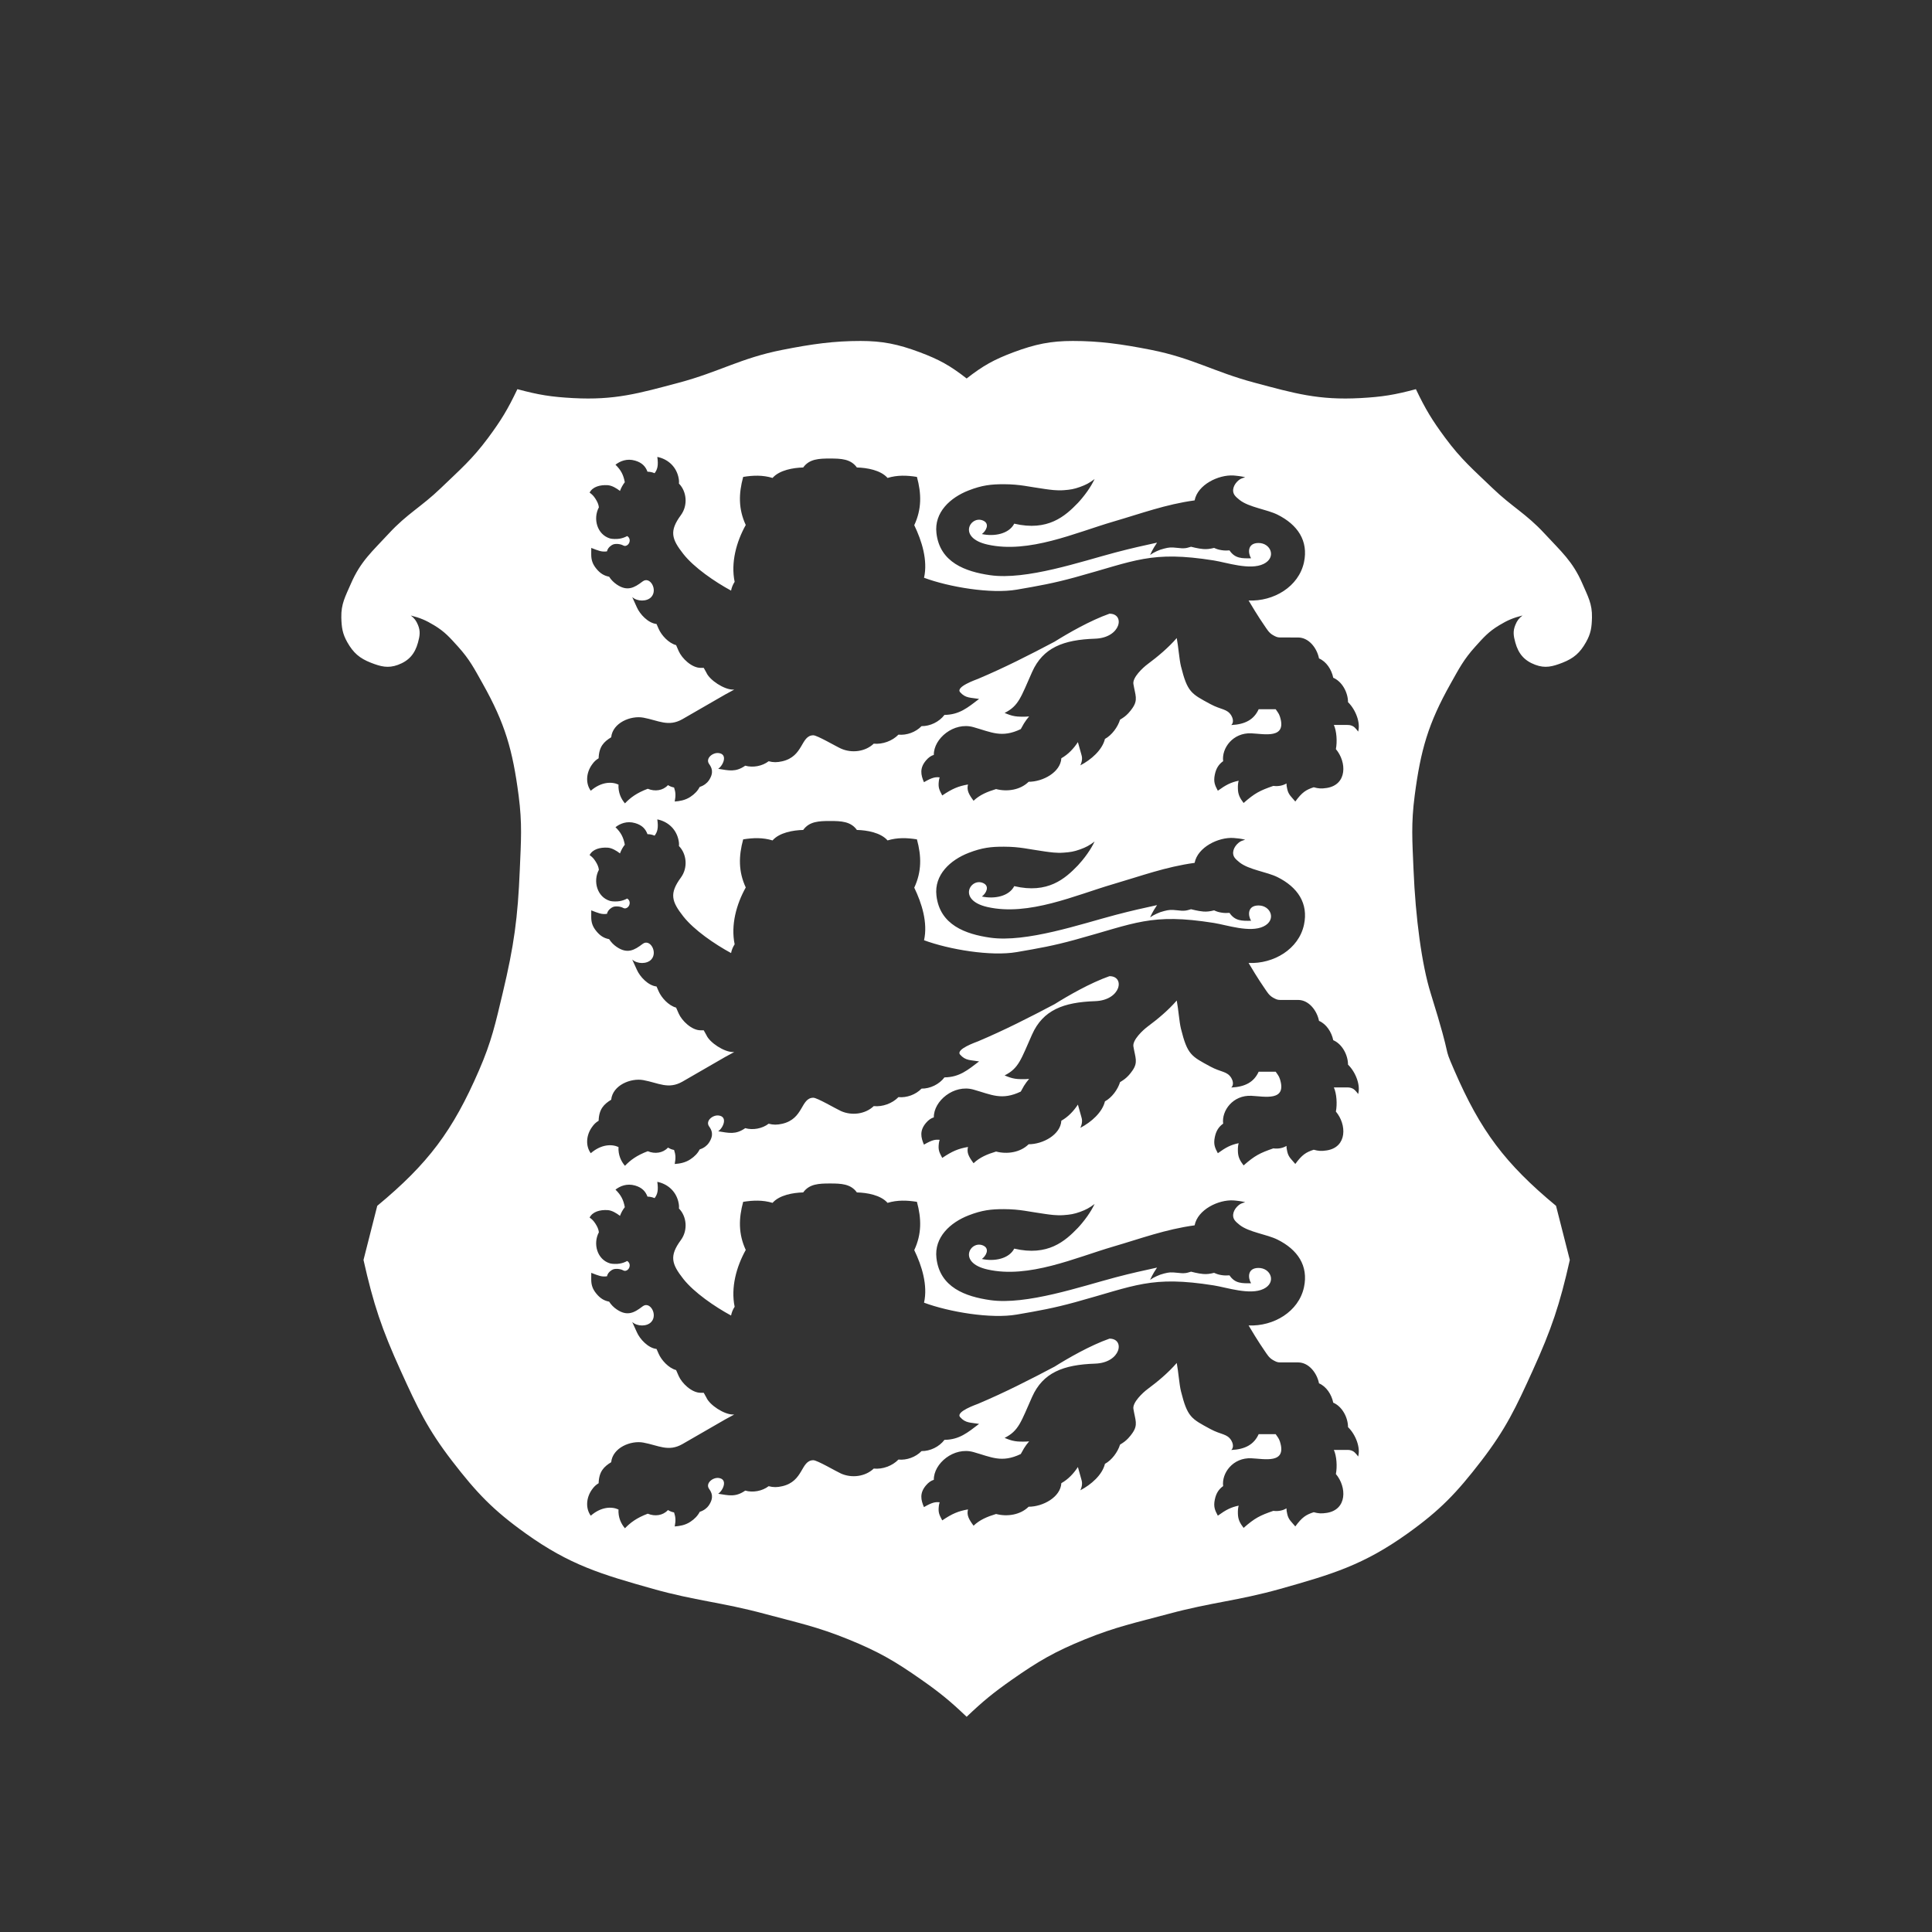 <?xml version="1.0" encoding="UTF-8" standalone="no"?>
<svg width="60px" height="60px" viewBox="0 0 60 60" version="1.1" xmlns="http://www.w3.org/2000/svg" xmlns:xlink="http://www.w3.org/1999/xlink" xmlns:sketch="http://www.bohemiancoding.com/sketch/ns">
    <rect x="0" y="0" width="60" height="60" fill="#333333" stroke="none"/>
    <!-- Generator: Sketch 3.4.4 (17249) - http://www.bohemiancoding.com/sketch -->
    <title>parliament-phase</title>
    <desc>Created with Sketch.</desc>
    <defs></defs>
    <g id="Page-1" stroke="none" stroke-width="1" fill="none" fill-rule="evenodd" sketch:type="MSPage">
        <g id="Artboard-3" sketch:type="MSArtboardGroup" transform="translate(-120, -63)" fill="#FFFFFF">
            <g id="parliament-phase" sketch:type="MSLayerGroup" transform="translate(120, 63)">
                <path d="M30.02,11.754 C29.508,11.355 29.175,11.169 28.566,10.94 C27.882,10.684 27.4,10.589 26.725,10.589 C25.907,10.589 25.227,10.681 24.289,10.867 C23.004,11.121 22.336,11.55 21.09,11.883 C19.837,12.217 19.094,12.433 17.798,12.363 C17.116,12.326 16.728,12.264 16.068,12.086 C15.772,12.708 15.568,13.046 15.157,13.601 C14.659,14.271 14.29,14.581 13.688,15.161 C13.088,15.739 12.644,15.954 12.079,16.565 C11.561,17.126 11.201,17.427 10.898,18.126 C10.728,18.518 10.59,18.753 10.6,19.179 C10.608,19.487 10.635,19.678 10.786,19.946 C10.973,20.275 11.167,20.445 11.521,20.583 C11.826,20.701 12.051,20.761 12.358,20.648 C12.7,20.522 12.885,20.305 12.981,19.955 C13.037,19.75 13.062,19.607 12.981,19.41 C12.926,19.277 12.872,19.204 12.758,19.115 C13.055,19.191 13.221,19.261 13.483,19.419 C13.817,19.621 13.966,19.796 14.227,20.084 C14.587,20.483 14.727,20.762 14.99,21.23 C15.687,22.471 15.921,23.292 16.106,24.702 C16.222,25.592 16.18,26.106 16.143,27.002 C16.081,28.51 15.963,29.367 15.613,30.835 C15.386,31.787 15.268,32.337 14.878,33.236 C14.063,35.118 13.3,36.135 11.716,37.448 L11.289,39.129 C11.598,40.507 11.857,41.277 12.442,42.565 C12.963,43.712 13.272,44.373 14.041,45.373 C14.805,46.364 15.311,46.897 16.331,47.626 C17.696,48.602 18.663,48.888 20.281,49.344 C21.592,49.713 22.411,49.759 23.75,50.12 C24.775,50.396 25.377,50.517 26.353,50.914 C27.291,51.296 27.795,51.59 28.622,52.17 C29.2,52.576 29.51,52.83 30.02,53.316 C30.531,52.83 30.841,52.576 31.418,52.17 C32.246,51.59 32.75,51.296 33.687,50.914 C34.664,50.517 35.266,50.396 36.291,50.12 C37.629,49.759 38.449,49.713 39.76,49.344 C41.378,48.888 42.344,48.602 43.71,47.626 C44.73,46.897 45.236,46.364 46,45.373 C46.769,44.373 47.078,43.712 47.599,42.565 C48.184,41.277 48.442,40.508 48.752,39.129 L48.324,37.448 C46.741,36.135 45.978,35.119 45.163,33.236 C44.773,32.337 45.153,33.162 44.428,30.835 C44.156,29.961 43.96,28.51 43.898,27.002 C43.861,26.106 43.819,25.592 43.935,24.702 C44.12,23.292 44.353,22.471 45.051,21.229 C45.314,20.762 45.454,20.483 45.814,20.084 C46.074,19.796 46.224,19.621 46.558,19.419 C46.82,19.261 46.986,19.191 47.283,19.114 C47.169,19.204 47.114,19.276 47.06,19.41 C46.979,19.607 47.004,19.75 47.06,19.955 C47.156,20.304 47.341,20.521 47.683,20.647 C47.99,20.761 48.215,20.701 48.52,20.583 C48.874,20.445 49.068,20.275 49.254,19.945 C49.406,19.677 49.433,19.486 49.44,19.179 C49.451,18.753 49.312,18.518 49.143,18.126 C48.84,17.427 48.48,17.126 47.962,16.565 C47.397,15.954 46.953,15.739 46.353,15.161 C45.75,14.581 45.381,14.271 44.884,13.6 C44.473,13.046 44.269,12.708 43.972,12.086 C43.313,12.263 42.925,12.326 42.243,12.363 C40.947,12.433 40.204,12.217 38.951,11.882 C37.705,11.55 37.037,11.121 35.752,10.866 C34.814,10.681 34.134,10.589 33.316,10.589 C32.641,10.589 32.159,10.684 31.474,10.94 C30.865,11.169 30.532,11.355 30.02,11.754 Z M39.752,19.797 L40.314,19.798 C40.645,19.798 40.898,20.122 40.963,20.448 C41.19,20.544 41.354,20.794 41.405,21.048 C41.68,21.165 41.863,21.504 41.864,21.806 C42.108,22.045 42.257,22.453 42.178,22.721 C42.178,22.721 42.094,22.591 42.01,22.55 C41.944,22.518 41.898,22.514 41.824,22.514 L41.424,22.514 C41.511,22.705 41.532,23.034 41.487,23.264 C41.825,23.663 41.844,24.369 41.204,24.471 C41.032,24.498 40.94,24.488 40.799,24.449 C40.555,24.529 40.435,24.607 40.227,24.892 C40.109,24.748 40.017,24.685 39.978,24.512 C39.962,24.444 39.952,24.387 39.954,24.331 C39.847,24.392 39.716,24.428 39.544,24.407 C39.126,24.551 38.969,24.632 38.621,24.937 C38.507,24.787 38.447,24.676 38.444,24.489 C38.442,24.398 38.447,24.318 38.468,24.246 C38.228,24.296 38.073,24.374 37.821,24.557 C37.731,24.39 37.681,24.282 37.727,24.058 C37.768,23.858 37.853,23.733 37.986,23.639 C37.934,23.235 38.291,22.747 38.862,22.774 C39.265,22.793 39.974,22.959 39.749,22.254 C39.714,22.145 39.673,22.114 39.618,22.026 L39.089,22.026 C38.944,22.344 38.675,22.496 38.239,22.517 C38.332,22.428 38.277,22.283 38.241,22.224 C38.11,22.006 37.927,22.049 37.589,21.866 C36.994,21.543 36.877,21.502 36.675,20.689 C36.623,20.477 36.597,20.092 36.545,19.815 C36.281,20.118 35.966,20.383 35.636,20.629 C35.497,20.732 35.165,21.039 35.199,21.242 C35.258,21.594 35.348,21.731 35.17,21.989 C35.14,22.032 35.094,22.096 35.036,22.156 C34.95,22.245 34.896,22.281 34.784,22.35 C34.714,22.58 34.528,22.832 34.315,22.948 C34.233,23.291 33.887,23.594 33.551,23.769 C33.551,23.769 33.587,23.689 33.596,23.634 C33.608,23.561 33.607,23.515 33.586,23.443 L33.475,23.047 C33.342,23.25 33.172,23.429 32.961,23.548 C32.937,23.981 32.39,24.279 31.945,24.279 C31.686,24.535 31.278,24.595 30.934,24.505 C30.656,24.59 30.427,24.685 30.235,24.868 C30.08,24.661 30.019,24.536 30.062,24.363 C29.762,24.415 29.575,24.493 29.262,24.704 C29.17,24.527 29.131,24.464 29.157,24.253 C29.162,24.214 29.17,24.177 29.182,24.142 C29.055,24.129 28.96,24.137 28.694,24.292 C28.598,24.068 28.553,23.857 28.757,23.617 C28.839,23.52 28.916,23.469 29.001,23.444 C28.992,22.938 29.623,22.41 30.231,22.582 C30.791,22.74 31.108,22.927 31.701,22.643 C31.769,22.532 31.758,22.533 31.8,22.467 C31.857,22.378 31.892,22.33 31.96,22.249 C31.883,22.257 31.839,22.258 31.761,22.258 C31.633,22.256 31.559,22.255 31.434,22.225 C31.339,22.202 31.199,22.141 31.199,22.141 C31.641,21.92 31.707,21.644 32.053,20.869 C32.391,20.112 33.024,19.868 34.008,19.835 C34.816,19.808 34.948,19.055 34.455,19.059 C33.853,19.272 33.165,19.669 32.751,19.928 C31.973,20.34 31.189,20.738 30.377,21.081 C30.32,21.105 29.67,21.328 29.817,21.496 C29.985,21.689 30.144,21.661 30.407,21.706 C30.056,21.973 29.797,22.197 29.331,22.202 C29.171,22.416 28.886,22.555 28.619,22.551 C28.442,22.736 28.158,22.841 27.902,22.815 C27.713,23.011 27.408,23.122 27.135,23.095 C26.869,23.348 26.447,23.396 26.117,23.248 C25.965,23.181 25.376,22.833 25.257,22.835 C24.863,22.84 24.962,23.49 24.292,23.643 C24.134,23.679 24.013,23.68 23.871,23.641 C23.675,23.793 23.383,23.847 23.144,23.779 C22.844,23.988 22.638,23.929 22.304,23.876 C22.46,23.772 22.611,23.422 22.319,23.387 C22.132,23.364 21.902,23.553 22.021,23.724 C22.096,23.831 22.187,23.984 22.009,24.244 C21.961,24.314 21.858,24.401 21.732,24.437 C21.67,24.556 21.574,24.66 21.438,24.749 C21.273,24.856 21.104,24.88 20.954,24.892 C20.989,24.702 20.984,24.61 20.934,24.457 C20.899,24.449 20.865,24.44 20.836,24.429 C20.807,24.418 20.775,24.401 20.744,24.383 C20.589,24.554 20.338,24.588 20.117,24.496 C19.765,24.628 19.578,24.774 19.408,24.949 C19.288,24.809 19.195,24.613 19.208,24.366 C18.997,24.268 18.67,24.279 18.347,24.557 C18.184,24.336 18.199,24.006 18.383,23.748 C18.448,23.655 18.503,23.603 18.591,23.549 C18.602,23.187 18.754,23.035 18.981,22.897 C19.026,22.447 19.587,22.215 19.98,22.287 C20.449,22.374 20.755,22.584 21.194,22.334 L22.519,21.57 L22.803,21.416 L22.761,21.416 C22.484,21.416 22.038,21.12 21.939,20.892 L21.855,20.741 L21.758,20.741 C21.481,20.741 21.175,20.445 21.076,20.217 L20.997,20.035 C20.76,19.972 20.539,19.724 20.454,19.527 L20.389,19.379 C20.127,19.351 19.871,19.074 19.777,18.858 L19.634,18.542 C19.79,18.685 20.091,18.688 20.226,18.541 C20.434,18.315 20.185,17.882 19.956,18.058 C19.7,18.254 19.482,18.374 19.156,18.154 C19.062,18.09 18.977,18.007 18.917,17.91 C18.766,17.882 18.642,17.811 18.521,17.663 C18.405,17.521 18.36,17.394 18.361,17.212 L18.362,17.016 C18.582,17.1 18.683,17.148 18.85,17.123 C18.867,17.052 18.904,16.993 18.991,16.935 C19.052,16.894 19.106,16.89 19.183,16.893 C19.223,16.895 19.246,16.902 19.285,16.911 C19.341,16.923 19.37,16.963 19.427,16.953 C19.529,16.934 19.588,16.802 19.538,16.71 C19.522,16.681 19.507,16.665 19.478,16.648 C19.394,16.693 19.324,16.714 19.246,16.729 C19.163,16.744 19.01,16.742 18.946,16.723 C18.541,16.602 18.41,16.107 18.599,15.755 C18.588,15.662 18.552,15.583 18.492,15.489 C18.436,15.403 18.394,15.359 18.311,15.298 C18.404,15.116 18.635,15.054 18.87,15.068 C19.004,15.076 19.145,15.162 19.254,15.246 C19.293,15.142 19.343,15.052 19.404,14.976 C19.362,14.748 19.285,14.598 19.114,14.432 C19.255,14.322 19.467,14.23 19.724,14.305 C19.943,14.369 20.049,14.489 20.108,14.649 C20.187,14.65 20.26,14.666 20.329,14.696 C20.416,14.579 20.452,14.46 20.413,14.19 C20.714,14.25 20.977,14.459 21.063,14.793 C21.086,14.884 21.092,14.95 21.085,15.018 C21.324,15.259 21.372,15.688 21.146,15.997 C20.781,16.493 20.855,16.738 21.223,17.206 C21.555,17.627 22.197,18.067 22.704,18.342 C22.722,18.247 22.758,18.156 22.815,18.069 C22.692,17.473 22.868,16.828 23.16,16.304 C22.929,15.806 22.939,15.328 23.08,14.811 C23.39,14.761 23.688,14.75 23.992,14.843 C24.204,14.599 24.634,14.526 24.944,14.518 C25.135,14.251 25.435,14.24 25.778,14.24 C26.121,14.24 26.421,14.252 26.611,14.518 C26.922,14.526 27.351,14.599 27.564,14.843 C27.868,14.75 28.166,14.761 28.476,14.811 C28.618,15.331 28.627,15.809 28.393,16.31 C28.628,16.797 28.818,17.4 28.697,17.943 C29.473,18.231 30.772,18.45 31.576,18.312 C32.272,18.192 32.708,18.115 33.388,17.929 C35.263,17.415 35.746,17.097 37.694,17.405 C38.095,17.469 38.819,17.719 39.241,17.514 C39.653,17.314 39.464,16.86 39.082,16.863 C38.73,16.866 38.757,17.18 38.853,17.338 C38.576,17.343 38.354,17.349 38.183,17.093 C38.104,17.098 38.037,17.101 37.945,17.087 C37.848,17.072 37.794,17.056 37.705,17.016 C37.576,17.047 37.483,17.06 37.368,17.051 C37.212,17.04 36.989,16.98 36.989,16.98 C36.957,16.986 36.891,17.012 36.827,17.022 C36.731,17.035 36.655,17.024 36.58,17.016 C36.351,16.992 36.31,16.998 36.153,17.037 C36.06,17.06 36.011,17.078 35.924,17.117 C35.84,17.156 35.794,17.182 35.717,17.234 C35.76,17.139 35.787,17.087 35.84,16.998 C35.868,16.95 35.912,16.884 35.933,16.852 C35.501,16.947 35.167,17.019 34.646,17.156 C33.577,17.438 31.872,18.025 30.749,17.863 C29.986,17.753 29.185,17.469 29.082,16.555 C29.008,15.91 29.513,15.451 30.084,15.23 C30.496,15.07 30.773,15.037 31.181,15.038 C31.687,15.04 31.937,15.116 32.46,15.188 C32.61,15.208 32.809,15.24 33.031,15.224 C33.234,15.209 33.352,15.191 33.543,15.122 C33.731,15.054 33.834,14.998 33.994,14.877 C33.918,15.03 33.868,15.113 33.771,15.254 C33.667,15.404 33.524,15.569 33.476,15.618 C33.079,16.03 32.544,16.508 31.498,16.263 C31.335,16.58 30.884,16.669 30.493,16.586 C30.62,16.493 30.746,16.269 30.539,16.171 C30.147,15.985 29.712,16.696 30.668,16.912 C31.952,17.201 33.391,16.545 34.582,16.197 C35.434,15.949 36.201,15.663 37.1,15.54 C37.193,15.054 37.84,14.738 38.307,14.767 C38.307,14.767 38.413,14.775 38.48,14.785 C38.555,14.795 38.597,14.803 38.67,14.821 C38.589,14.853 38.546,14.85 38.469,14.913 C38.313,15.041 38.237,15.242 38.349,15.387 C38.382,15.431 38.433,15.476 38.499,15.528 C38.787,15.755 39.342,15.819 39.672,15.982 C40.297,16.293 40.64,16.795 40.496,17.464 C40.332,18.221 39.554,18.683 38.776,18.649 C38.831,18.745 39.089,19.173 39.276,19.44 C39.349,19.544 39.409,19.658 39.545,19.731 C39.619,19.771 39.666,19.797 39.752,19.797 Z M39.752,31.054 L40.314,31.054 C40.645,31.054 40.898,31.379 40.963,31.704 C41.19,31.801 41.354,32.051 41.405,32.304 C41.68,32.421 41.863,32.761 41.864,33.063 C42.108,33.302 42.257,33.71 42.178,33.977 C42.178,33.977 42.094,33.848 42.01,33.807 C41.944,33.775 41.898,33.771 41.824,33.771 L41.424,33.771 C41.511,33.962 41.532,34.291 41.487,34.521 C41.825,34.92 41.844,35.626 41.204,35.727 C41.032,35.755 40.94,35.744 40.799,35.706 C40.555,35.785 40.435,35.864 40.227,36.148 C40.109,36.005 40.017,35.941 39.978,35.769 C39.962,35.701 39.952,35.643 39.954,35.587 C39.847,35.649 39.716,35.685 39.544,35.664 C39.126,35.808 38.969,35.888 38.621,36.193 C38.507,36.044 38.447,35.933 38.444,35.745 C38.442,35.654 38.447,35.575 38.468,35.503 C38.228,35.552 38.073,35.631 37.821,35.814 C37.731,35.647 37.681,35.539 37.727,35.315 C37.768,35.115 37.853,34.99 37.986,34.896 C37.934,34.492 38.291,34.004 38.862,34.031 C39.265,34.05 39.974,34.216 39.749,33.511 C39.714,33.402 39.673,33.371 39.618,33.283 L39.089,33.283 C38.944,33.601 38.675,33.753 38.239,33.774 C38.332,33.684 38.277,33.54 38.241,33.48 C38.11,33.263 37.927,33.306 37.589,33.123 C36.994,32.8 36.877,32.758 36.675,31.946 C36.623,31.734 36.597,31.349 36.545,31.072 C36.281,31.375 35.966,31.64 35.636,31.885 C35.497,31.989 35.165,32.296 35.199,32.499 C35.258,32.851 35.348,32.988 35.17,33.246 C35.14,33.288 35.094,33.353 35.036,33.413 C34.95,33.502 34.896,33.537 34.784,33.607 C34.714,33.837 34.528,34.089 34.315,34.204 C34.233,34.548 33.887,34.851 33.551,35.026 C33.551,35.026 33.587,34.946 33.596,34.891 C33.608,34.817 33.607,34.772 33.586,34.699 L33.475,34.304 C33.342,34.506 33.172,34.686 32.961,34.805 C32.937,35.238 32.39,35.536 31.945,35.536 C31.686,35.792 31.278,35.852 30.934,35.762 C30.656,35.846 30.427,35.942 30.235,36.125 C30.08,35.917 30.019,35.793 30.062,35.62 C29.762,35.672 29.575,35.749 29.262,35.96 C29.17,35.784 29.131,35.72 29.157,35.509 C29.162,35.471 29.17,35.433 29.182,35.398 C29.055,35.386 28.96,35.393 28.694,35.548 C28.598,35.324 28.553,35.114 28.757,34.873 C28.839,34.777 28.916,34.726 29.001,34.701 C28.992,34.194 29.623,33.667 30.231,33.838 C30.791,33.996 31.108,34.183 31.701,33.9 C31.769,33.788 31.758,33.79 31.8,33.723 C31.857,33.635 31.892,33.586 31.96,33.506 C31.883,33.513 31.839,33.515 31.761,33.514 C31.633,33.513 31.559,33.512 31.434,33.482 C31.339,33.459 31.199,33.398 31.199,33.398 C31.641,33.177 31.707,32.901 32.053,32.125 C32.391,31.369 33.024,31.125 34.008,31.092 C34.816,31.065 34.948,30.312 34.455,30.316 C33.853,30.528 33.165,30.926 32.751,31.185 C31.973,31.596 31.189,31.995 30.377,32.338 C30.32,32.362 29.67,32.584 29.817,32.752 C29.985,32.945 30.144,32.918 30.407,32.963 C30.056,33.229 29.797,33.454 29.331,33.459 C29.171,33.673 28.886,33.812 28.619,33.808 C28.442,33.993 28.158,34.098 27.902,34.072 C27.713,34.268 27.408,34.379 27.135,34.351 C26.869,34.605 26.447,34.653 26.117,34.505 C25.965,34.437 25.376,34.089 25.257,34.091 C24.863,34.097 24.962,34.747 24.292,34.9 C24.134,34.936 24.013,34.936 23.871,34.898 C23.675,35.05 23.383,35.104 23.144,35.036 C22.844,35.245 22.638,35.186 22.304,35.133 C22.46,35.029 22.611,34.679 22.319,34.643 C22.132,34.62 21.902,34.81 22.021,34.981 C22.096,35.088 22.187,35.241 22.009,35.5 C21.961,35.571 21.858,35.658 21.732,35.694 C21.67,35.813 21.574,35.916 21.438,36.005 C21.273,36.113 21.104,36.137 20.954,36.149 C20.989,35.958 20.984,35.866 20.934,35.713 C20.899,35.706 20.865,35.697 20.836,35.686 C20.807,35.674 20.775,35.658 20.744,35.64 C20.589,35.81 20.338,35.844 20.117,35.752 C19.765,35.885 19.578,36.031 19.408,36.205 C19.288,36.065 19.195,35.87 19.208,35.622 C18.997,35.525 18.67,35.536 18.347,35.814 C18.184,35.593 18.199,35.263 18.383,35.005 C18.448,34.912 18.503,34.859 18.591,34.806 C18.602,34.444 18.754,34.292 18.981,34.153 C19.026,33.703 19.587,33.472 19.98,33.544 C20.449,33.63 20.755,33.841 21.194,33.591 L22.519,32.826 L22.803,32.672 L22.761,32.672 C22.484,32.672 22.038,32.376 21.939,32.148 L21.855,31.997 L21.758,31.997 C21.481,31.997 21.175,31.701 21.076,31.473 L20.997,31.292 C20.76,31.229 20.539,30.98 20.454,30.783 L20.389,30.636 C20.127,30.608 19.871,30.33 19.777,30.114 L19.634,29.799 C19.79,29.942 20.091,29.945 20.226,29.798 C20.434,29.572 20.185,29.139 19.956,29.315 C19.7,29.511 19.482,29.63 19.156,29.41 C19.062,29.347 18.977,29.263 18.917,29.166 C18.766,29.139 18.642,29.068 18.521,28.919 C18.405,28.778 18.36,28.651 18.361,28.469 L18.362,28.272 C18.582,28.357 18.683,28.404 18.85,28.38 C18.867,28.308 18.904,28.249 18.991,28.192 C19.052,28.151 19.106,28.147 19.183,28.15 C19.223,28.151 19.246,28.159 19.285,28.168 C19.341,28.18 19.37,28.22 19.427,28.209 C19.529,28.191 19.588,28.058 19.538,27.967 C19.522,27.938 19.507,27.922 19.478,27.905 C19.394,27.95 19.324,27.971 19.246,27.985 C19.163,28.001 19.01,27.999 18.946,27.979 C18.541,27.859 18.41,27.364 18.599,27.012 C18.588,26.919 18.552,26.84 18.492,26.746 C18.436,26.66 18.394,26.615 18.311,26.555 C18.404,26.373 18.635,26.311 18.87,26.325 C19.004,26.333 19.145,26.419 19.254,26.503 C19.293,26.398 19.343,26.309 19.404,26.233 C19.362,26.005 19.285,25.855 19.114,25.689 C19.255,25.579 19.467,25.487 19.724,25.562 C19.943,25.625 20.049,25.746 20.108,25.906 C20.187,25.906 20.26,25.923 20.329,25.952 C20.416,25.836 20.452,25.717 20.413,25.447 C20.714,25.506 20.977,25.716 21.063,26.05 C21.086,26.141 21.092,26.206 21.085,26.274 C21.324,26.515 21.372,26.944 21.146,27.253 C20.781,27.75 20.855,27.995 21.223,28.463 C21.555,28.884 22.197,29.324 22.704,29.598 C22.722,29.504 22.758,29.413 22.815,29.326 C22.692,28.729 22.868,28.085 23.16,27.561 C22.929,27.062 22.939,26.585 23.08,26.067 C23.39,26.018 23.688,26.007 23.992,26.1 C24.204,25.856 24.634,25.782 24.944,25.775 C25.135,25.508 25.435,25.497 25.778,25.497 C26.121,25.497 26.421,25.508 26.611,25.775 C26.922,25.782 27.351,25.856 27.564,26.1 C27.868,26.007 28.166,26.018 28.476,26.067 C28.618,26.587 28.627,27.066 28.393,27.567 C28.628,28.053 28.818,28.657 28.697,29.2 C29.473,29.487 30.772,29.707 31.576,29.568 C32.272,29.448 32.708,29.372 33.388,29.185 C35.263,28.672 35.746,28.353 37.694,28.662 C38.095,28.725 38.819,28.976 39.241,28.771 C39.653,28.571 39.464,28.117 39.082,28.12 C38.73,28.123 38.757,28.437 38.853,28.595 C38.576,28.6 38.354,28.606 38.183,28.35 C38.104,28.355 38.037,28.358 37.945,28.344 C37.848,28.329 37.794,28.313 37.705,28.272 C37.576,28.304 37.483,28.317 37.368,28.308 C37.212,28.296 36.989,28.237 36.989,28.237 C36.957,28.243 36.891,28.269 36.827,28.278 C36.731,28.292 36.655,28.28 36.58,28.272 C36.351,28.248 36.31,28.254 36.153,28.293 C36.06,28.316 36.011,28.335 35.924,28.374 C35.84,28.412 35.794,28.438 35.717,28.49 C35.76,28.396 35.787,28.344 35.84,28.254 C35.868,28.207 35.912,28.141 35.933,28.109 C35.501,28.204 35.167,28.276 34.646,28.413 C33.577,28.694 31.872,29.281 30.749,29.12 C29.986,29.01 29.185,28.726 29.082,27.812 C29.008,27.167 29.513,26.707 30.084,26.486 C30.496,26.327 30.773,26.293 31.181,26.295 C31.687,26.296 31.937,26.373 32.46,26.445 C32.61,26.465 32.809,26.497 33.031,26.48 C33.234,26.466 33.352,26.448 33.543,26.379 C33.731,26.311 33.834,26.255 33.994,26.134 C33.918,26.286 33.868,26.37 33.771,26.51 C33.667,26.661 33.524,26.825 33.476,26.875 C33.079,27.287 32.544,27.765 31.498,27.52 C31.335,27.837 30.884,27.926 30.493,27.842 C30.62,27.75 30.746,27.526 30.539,27.427 C30.147,27.241 29.712,27.953 30.668,28.169 C31.952,28.458 33.391,27.802 34.582,27.454 C35.434,27.205 36.201,26.92 37.1,26.797 C37.193,26.31 37.84,25.994 38.307,26.024 C38.307,26.024 38.413,26.032 38.48,26.041 C38.555,26.052 38.597,26.06 38.67,26.077 C38.589,26.11 38.546,26.107 38.469,26.17 C38.313,26.297 38.237,26.498 38.349,26.644 C38.382,26.687 38.433,26.733 38.499,26.785 C38.787,27.012 39.342,27.076 39.672,27.239 C40.297,27.55 40.64,28.052 40.496,28.721 C40.332,29.478 39.554,29.939 38.776,29.906 C38.831,30.002 39.089,30.43 39.276,30.697 C39.349,30.801 39.409,30.915 39.545,30.988 C39.619,31.027 39.666,31.054 39.752,31.054 Z M39.752,42.311 L40.314,42.311 C40.645,42.311 40.898,42.636 40.963,42.961 C41.19,43.057 41.354,43.307 41.405,43.561 C41.68,43.678 41.863,44.017 41.864,44.32 C42.108,44.558 42.257,44.966 42.178,45.234 C42.178,45.234 42.094,45.105 42.01,45.064 C41.944,45.031 41.898,45.028 41.824,45.028 L41.424,45.028 C41.511,45.219 41.532,45.547 41.487,45.777 C41.825,46.176 41.844,46.882 41.204,46.984 C41.032,47.011 40.94,47.001 40.799,46.963 C40.555,47.042 40.435,47.121 40.227,47.405 C40.109,47.261 40.017,47.198 39.978,47.026 C39.962,46.957 39.952,46.9 39.954,46.844 C39.847,46.905 39.716,46.942 39.544,46.921 C39.126,47.065 38.969,47.145 38.621,47.45 C38.507,47.301 38.447,47.19 38.444,47.002 C38.442,46.911 38.447,46.832 38.468,46.759 C38.228,46.809 38.073,46.888 37.821,47.071 C37.731,46.903 37.681,46.795 37.727,46.572 C37.768,46.371 37.853,46.247 37.986,46.152 C37.934,45.749 38.291,45.261 38.862,45.288 C39.265,45.306 39.974,45.473 39.749,44.768 C39.714,44.659 39.673,44.627 39.618,44.54 L39.089,44.54 C38.944,44.857 38.675,45.01 38.239,45.031 C38.332,44.941 38.277,44.797 38.241,44.737 C38.11,44.52 37.927,44.563 37.589,44.38 C36.994,44.057 36.877,44.015 36.675,43.203 C36.623,42.991 36.597,42.606 36.545,42.328 C36.281,42.632 35.966,42.897 35.636,43.142 C35.497,43.245 35.165,43.552 35.199,43.755 C35.258,44.108 35.348,44.245 35.17,44.502 C35.14,44.545 35.094,44.609 35.036,44.669 C34.95,44.758 34.896,44.794 34.784,44.864 C34.714,45.093 34.528,45.346 34.315,45.461 C34.233,45.804 33.887,46.107 33.551,46.282 C33.551,46.282 33.587,46.202 33.596,46.148 C33.608,46.074 33.607,46.028 33.586,45.956 L33.475,45.56 C33.342,45.763 33.172,45.943 32.961,46.061 C32.937,46.494 32.39,46.793 31.945,46.793 C31.686,47.048 31.278,47.109 30.934,47.018 C30.656,47.103 30.427,47.198 30.235,47.382 C30.08,47.174 30.019,47.049 30.062,46.876 C29.762,46.929 29.575,47.006 29.262,47.217 C29.17,47.04 29.131,46.977 29.157,46.766 C29.162,46.727 29.17,46.69 29.182,46.655 C29.055,46.642 28.96,46.65 28.694,46.805 C28.598,46.581 28.553,46.371 28.757,46.13 C28.839,46.034 28.916,45.983 29.001,45.957 C28.992,45.451 29.623,44.924 30.231,45.095 C30.791,45.253 31.108,45.44 31.701,45.156 C31.769,45.045 31.758,45.047 31.8,44.98 C31.857,44.891 31.892,44.843 31.96,44.763 C31.883,44.77 31.839,44.772 31.761,44.771 C31.633,44.77 31.559,44.768 31.434,44.738 C31.339,44.715 31.199,44.655 31.199,44.655 C31.641,44.434 31.707,44.157 32.053,43.382 C32.391,42.625 33.024,42.382 34.008,42.349 C34.816,42.322 34.948,41.569 34.455,41.573 C33.853,41.785 33.165,42.182 32.751,42.442 C31.973,42.853 31.189,43.252 30.377,43.595 C30.32,43.619 29.67,43.841 29.817,44.009 C29.985,44.202 30.144,44.175 30.407,44.22 C30.056,44.486 29.797,44.711 29.331,44.716 C29.171,44.93 28.886,45.069 28.619,45.065 C28.442,45.25 28.158,45.354 27.902,45.328 C27.713,45.525 27.408,45.636 27.135,45.608 C26.869,45.861 26.447,45.91 26.117,45.762 C25.965,45.694 25.376,45.346 25.257,45.348 C24.863,45.354 24.962,46.003 24.292,46.156 C24.134,46.193 24.013,46.193 23.871,46.155 C23.675,46.306 23.383,46.361 23.144,46.292 C22.844,46.501 22.638,46.442 22.304,46.39 C22.46,46.285 22.611,45.936 22.319,45.9 C22.132,45.877 21.902,46.067 22.021,46.237 C22.096,46.345 22.187,46.497 22.009,46.757 C21.961,46.828 21.858,46.914 21.732,46.95 C21.67,47.07 21.574,47.173 21.438,47.262 C21.273,47.37 21.104,47.393 20.954,47.405 C20.989,47.215 20.984,47.123 20.934,46.97 C20.899,46.963 20.865,46.953 20.836,46.942 C20.807,46.931 20.775,46.914 20.744,46.896 C20.589,47.067 20.338,47.101 20.117,47.009 C19.765,47.142 19.578,47.288 19.408,47.462 C19.288,47.322 19.195,47.127 19.208,46.879 C18.997,46.781 18.67,46.792 18.347,47.071 C18.184,46.85 18.199,46.519 18.383,46.261 C18.448,46.169 18.503,46.116 18.591,46.063 C18.602,45.7 18.754,45.549 18.981,45.41 C19.026,44.96 19.587,44.728 19.98,44.801 C20.449,44.887 20.755,45.098 21.194,44.847 L22.519,44.083 L22.803,43.929 L22.761,43.929 C22.484,43.929 22.038,43.633 21.939,43.405 L21.855,43.254 L21.758,43.254 C21.481,43.254 21.175,42.958 21.076,42.73 L20.997,42.549 C20.76,42.485 20.539,42.237 20.454,42.04 L20.389,41.893 C20.127,41.865 19.871,41.587 19.777,41.371 L19.634,41.055 C19.79,41.199 20.091,41.202 20.226,41.054 C20.434,40.829 20.185,40.395 19.956,40.571 C19.7,40.768 19.482,40.887 19.156,40.667 C19.062,40.604 18.977,40.52 18.917,40.423 C18.766,40.396 18.642,40.324 18.521,40.176 C18.405,40.035 18.36,39.908 18.361,39.726 L18.362,39.529 C18.582,39.614 18.683,39.661 18.85,39.636 C18.867,39.565 18.904,39.506 18.991,39.448 C19.052,39.408 19.106,39.403 19.183,39.406 C19.223,39.408 19.246,39.416 19.285,39.424 C19.341,39.437 19.37,39.476 19.427,39.466 C19.529,39.448 19.588,39.315 19.538,39.224 C19.522,39.194 19.507,39.179 19.478,39.161 C19.394,39.207 19.324,39.228 19.246,39.242 C19.163,39.258 19.01,39.255 18.946,39.236 C18.541,39.116 18.41,38.621 18.599,38.269 C18.588,38.176 18.552,38.096 18.492,38.003 C18.436,37.917 18.394,37.872 18.311,37.812 C18.404,37.629 18.635,37.567 18.87,37.581 C19.004,37.589 19.145,37.676 19.254,37.759 C19.293,37.655 19.343,37.566 19.404,37.49 C19.362,37.262 19.285,37.112 19.114,36.945 C19.255,36.835 19.467,36.744 19.724,36.818 C19.943,36.882 20.049,37.003 20.108,37.162 C20.187,37.163 20.26,37.18 20.329,37.209 C20.416,37.093 20.452,36.973 20.413,36.703 C20.714,36.763 20.977,36.973 21.063,37.307 C21.086,37.397 21.092,37.463 21.085,37.531 C21.324,37.772 21.372,38.201 21.146,38.51 C20.781,39.006 20.855,39.252 21.223,39.72 C21.555,40.14 22.197,40.581 22.704,40.855 C22.722,40.761 22.758,40.669 22.815,40.583 C22.692,39.986 22.868,39.342 23.16,38.818 C22.929,38.319 22.939,37.841 23.08,37.324 C23.39,37.275 23.688,37.264 23.992,37.356 C24.204,37.112 24.634,37.039 24.944,37.032 C25.135,36.765 25.435,36.754 25.778,36.754 C26.121,36.754 26.421,36.765 26.611,37.032 C26.922,37.039 27.351,37.112 27.564,37.356 C27.868,37.264 28.166,37.275 28.476,37.324 C28.618,37.844 28.627,38.322 28.393,38.823 C28.628,39.31 28.818,39.913 28.697,40.456 C29.473,40.744 30.772,40.964 31.576,40.825 C32.272,40.705 32.708,40.628 33.388,40.442 C35.263,39.928 35.746,39.61 37.694,39.919 C38.095,39.982 38.819,40.232 39.241,40.028 C39.653,39.828 39.464,39.374 39.082,39.377 C38.73,39.379 38.757,39.693 38.853,39.852 C38.576,39.857 38.354,39.863 38.183,39.607 C38.104,39.611 38.037,39.615 37.945,39.601 C37.848,39.586 37.794,39.569 37.705,39.529 C37.576,39.561 37.483,39.574 37.368,39.565 C37.212,39.553 36.989,39.493 36.989,39.493 C36.957,39.5 36.891,39.526 36.827,39.535 C36.731,39.548 36.655,39.537 36.58,39.529 C36.351,39.505 36.31,39.511 36.153,39.55 C36.06,39.573 36.011,39.592 35.924,39.631 C35.84,39.669 35.794,39.695 35.717,39.747 C35.76,39.653 35.787,39.601 35.84,39.511 C35.868,39.463 35.912,39.398 35.933,39.366 C35.501,39.461 35.167,39.532 34.646,39.669 C33.577,39.951 31.872,40.538 30.749,40.376 C29.986,40.266 29.185,39.983 29.082,39.069 C29.008,38.424 29.513,37.964 30.084,37.743 C30.496,37.584 30.773,37.55 31.181,37.551 C31.687,37.553 31.937,37.629 32.46,37.701 C32.61,37.722 32.809,37.753 33.031,37.737 C33.234,37.722 33.352,37.705 33.543,37.636 C33.731,37.567 33.834,37.511 33.994,37.391 C33.918,37.543 33.868,37.627 33.771,37.767 C33.667,37.917 33.524,38.082 33.476,38.131 C33.079,38.544 32.544,39.022 31.498,38.777 C31.335,39.093 30.884,39.183 30.493,39.099 C30.62,39.007 30.746,38.783 30.539,38.684 C30.147,38.498 29.712,39.21 30.668,39.425 C31.952,39.715 33.391,39.059 34.582,38.711 C35.434,38.462 36.201,38.176 37.1,38.054 C37.193,37.567 37.84,37.251 38.307,37.28 C38.307,37.28 38.413,37.288 38.48,37.298 C38.555,37.309 38.597,37.317 38.67,37.334 C38.589,37.367 38.546,37.364 38.469,37.427 C38.313,37.554 38.237,37.755 38.349,37.901 C38.382,37.944 38.433,37.99 38.499,38.042 C38.787,38.269 39.342,38.332 39.672,38.496 C40.297,38.806 40.64,39.308 40.496,39.977 C40.332,40.735 39.554,41.196 38.776,41.163 C38.831,41.259 39.089,41.686 39.276,41.954 C39.349,42.058 39.409,42.171 39.545,42.244 C39.619,42.284 39.666,42.311 39.752,42.311 Z" id="Shape" sketch:type="MSShapeGroup"></path>
            </g>
        </g>
    </g>
</svg>